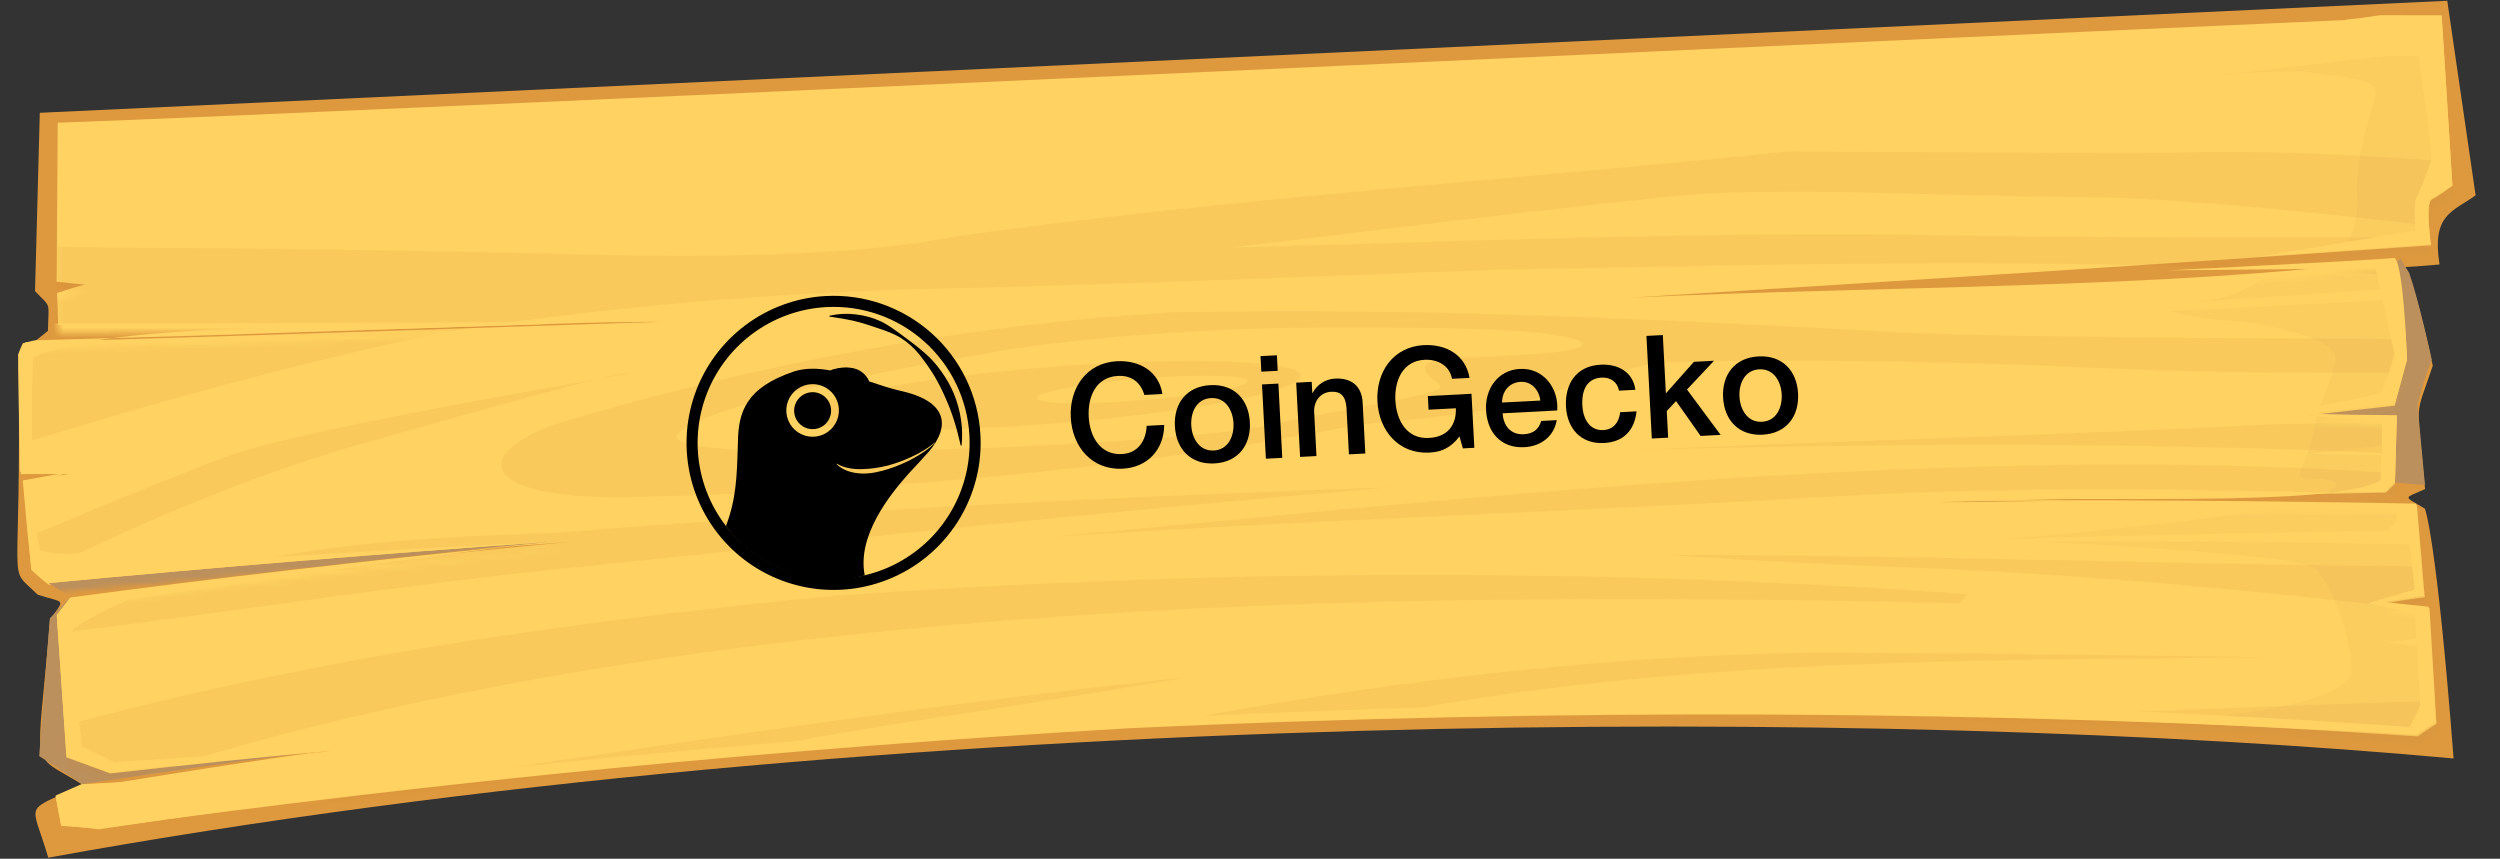<svg width="492" height="169" viewBox="0 0 492 169" fill="none" xmlns="http://www.w3.org/2000/svg">
<rect x="0" y="0" width="492" height="169" fill="#333333" stroke="none"/>
<path opacity="0.4" d="M457.008 95.845C457.008 95.845 446.462 72.697 457.807 52.365C463.479 42.2 474.253 34.372 485.185 30.804C485.185 30.804 445.705 47.761 457.008 95.845Z" fill="white"/>
<path d="M7.834 22.198L6.895 57.287C10.136 60.736 9.555 59.051 9.435 65.109C4.066 69.499 5.222 68.059 3.629 71.689C4.339 118.536 1.109 110.741 7.395 117.025C12.995 118.834 12.776 117.601 9.83 122.056C7.355 153.036 5.426 147.675 16.224 154.412C4.335 160.133 6.13 157.272 9.499 168.788C176.446 138.445 372.177 139.119 482.863 149.267C479.506 105.622 477.226 100.12 477.226 100.12C472.978 97.484 472.834 98.266 477.254 96.238C475.524 77.677 475.197 82.812 478.769 71.969C478.769 71.969 474.57 52.103 472.682 52.484C470.795 52.865 480.101 52.052 480.101 52.052C478.522 42.177 482.655 41.713 487.201 38.439L481.623 0.155L7.834 22.198Z" fill="#DE993E"/>
<path d="M478.549 70.71C478.549 70.71 476.041 59.111 474.108 53.653C473.377 52.574 473.008 51.956 472.449 50.871C463.258 59.43 458.577 63.712 449.375 71.956C449.344 75.749 449.241 77.649 449.21 81.442C458.055 86.8 462.477 89.479 471.501 94.989C473.757 95.221 474.972 95.333 477.222 95.407C476.641 89.109 476.351 85.96 475.77 79.661C476.671 75.994 477.297 74.232 478.549 70.71Z" fill="#BC905C"/>
<path d="M66.842 144.054C63.652 141.961 62.057 140.915 58.867 138.822C50.289 135.982 45.913 134.565 37.335 131.725C27.966 126.228 23.193 123.404 13.812 117.592C12.145 119.234 11.311 120.055 9.816 121.691C9.007 132.465 8.523 138.014 7.714 148.788C11.083 151.032 12.851 152.072 16.22 154.317C35.821 151.373 45.454 150.066 65.239 147.432C65.704 145.993 66.026 145.349 66.842 144.054Z" fill="#BC905C"/>
<path d="M480.524 3.169C481.369 16.568 481.789 23.188 482.635 36.587C482.635 36.587 479.943 38.583 478.585 39.266C477.227 39.949 478.403 48.279 478.403 48.279C425.979 51.972 373.37 55.357 320.929 58.577C370.983 56.236 426.679 56.844 471.072 51.08C472.793 50.858 473.713 70.89 473.713 70.89C472.634 74.406 472.181 76.161 471.28 79.829C464.564 80.553 461.123 80.998 454.407 81.722C461.325 81.78 464.784 81.809 471.708 82.025C471.557 87.245 471.484 89.933 471.333 95.153C470.666 95.81 470.338 96.296 469.499 96.959C439.95 97.43 410.581 98.051 381.044 98.837C412.503 98.612 444.153 98.853 475.642 99.416C476.258 106.661 476.566 110.284 477.182 117.529C474.086 117.96 472.365 118.183 469.275 118.772C472.919 119.11 474.657 119.361 478.128 119.706C478.642 128.851 478.985 133.42 479.493 142.407C477.975 143.412 477.302 143.911 475.783 144.915C311.892 134.075 167.92 140.799 19.49 163.201C16.537 162.837 14.977 162.737 12.03 162.531C11.597 160.177 11.383 159.079 10.949 156.725C12.992 155.859 14.01 155.347 16.052 154.481C19.154 154.207 20.881 154.143 23.989 154.027C40.315 151.364 48.567 150.108 65.078 147.754C47.675 149.351 38.893 150.311 21.674 152.217C18.168 150.926 16.59 150.353 13.084 149.062C12.321 137.872 11.942 132.356 11.179 121.167C12.168 119.866 12.829 119.051 13.818 117.75C46.339 113.535 78.877 109.793 111.612 106.676C77.472 109.213 43.517 112.06 9.568 115.065C8.145 114.012 7.604 113.4 6.176 112.189C5.571 105.26 5.269 101.795 4.665 94.865C8.273 94.257 9.988 93.877 13.423 93.275C9.619 93.258 7.892 93.323 4.088 93.307C3.913 83.991 3.915 79.409 3.747 70.251C4.223 69.127 4.545 68.484 5.022 67.36C46.645 66.123 88.262 64.728 130.051 63.328C90.471 63.698 51.057 63.904 11.465 63.959C11.371 61.435 11.324 60.172 11.23 57.648C13.451 56.933 14.475 56.579 16.702 56.022C14.446 55.79 13.231 55.677 11.148 55.439C11.2 42.955 11.31 36.631 11.363 24.147C68.002 22.192 475.677 3.034 480.524 3.169Z" fill="#FFD261"/>
<mask id="mask0" mask-type="alpha" maskUnits="userSpaceOnUse" x="1" y="4" width="486" height="162">
<path d="M480.582 4.747C481.428 18.145 481.848 24.766 482.693 38.164C482.693 38.164 480.001 40.161 478.644 40.843C477.286 41.526 478.461 49.856 478.461 49.856C426.037 53.55 373.429 56.935 320.987 60.155C371.041 57.814 426.738 58.422 471.131 52.658C472.852 52.436 473.772 72.468 473.772 72.468C472.693 75.984 472.239 77.739 471.339 81.406C464.623 82.131 461.181 82.575 454.465 83.3C461.383 83.358 464.843 83.387 471.767 83.603C471.615 88.822 471.543 91.511 471.392 96.731C470.725 97.388 470.397 97.874 469.557 98.537C440.009 99.007 410.639 99.629 381.102 100.415C412.562 100.189 444.212 100.431 475.7 100.994C476.317 108.239 476.625 111.862 477.241 119.107C474.145 119.538 472.424 119.76 469.334 120.35C472.977 120.688 474.715 120.939 478.186 121.283C478.7 130.428 479.044 134.998 479.552 143.985C478.033 144.989 477.36 145.488 475.842 146.493C312.8 133.608 168.932 140.789 19.549 164.779C16.596 164.415 15.036 164.315 12.089 164.109C11.655 161.755 11.441 160.657 11.008 158.303C13.05 157.437 14.069 156.925 16.111 156.059C19.213 155.785 20.94 155.721 24.047 155.605C40.374 152.942 48.626 151.686 65.137 149.332C47.733 150.929 38.951 151.889 21.732 153.795C18.226 152.504 16.649 151.931 13.143 150.639C12.379 139.45 12.001 133.934 11.237 122.744C12.226 121.443 12.887 120.629 13.876 119.328C46.397 115.112 78.936 111.371 111.671 108.254C77.531 110.791 43.576 113.638 9.627 116.642C8.204 115.589 7.663 114.977 6.234 113.767C5.63 106.837 5.328 103.372 4.723 96.443C8.332 95.834 10.046 95.454 13.482 94.852C9.678 94.836 7.951 94.9 4.147 94.884C3.972 85.569 3.974 80.987 3.805 71.829C4.282 70.705 4.604 70.061 5.081 68.937C46.703 67.701 88.32 66.306 130.11 64.905C90.53 65.276 51.116 65.482 11.524 65.537C11.43 63.012 11.383 61.75 11.289 59.226C13.509 58.511 14.534 58.157 16.761 57.599C14.504 57.368 13.29 57.255 11.206 57.017C11.259 44.533 11.369 38.208 11.422 25.724C68.06 23.77 475.736 4.612 480.582 4.747Z" fill="url(#paint0_linear)"/>
</mask>
<g mask="url(#mask0)">
<g opacity="0.1">
<path d="M-5.967 148.192C48.904 131.293 106.337 122.831 164.912 117.169C238.722 112.046 313.917 111.611 387.253 116.933C386.586 117.59 386.252 117.919 385.591 118.733C268.263 116 130.708 117.971 21.251 154.761C21.251 154.761 -8.578 156.98 -5.967 148.192Z" fill="#C17C2B"/>
<path d="M152.325 159.825C217.901 142.527 289.154 129.125 358.634 128.429C388.552 128.577 418.302 128.889 448.058 129.359C392.576 129.849 333.087 129.54 278.648 139.471C262.053 144.198 251.34 149.022 251.34 149.022C218.266 152.309 185.435 157.484 152.325 159.825Z" fill="#C17C2B"/>
<path d="M313.34 151.765C313.34 151.765 357.08 142.391 384.194 141.538C419.756 140.053 455.318 138.568 491.07 137.551C492.573 145.395 493.411 149.314 494.914 157.158C434.611 153.561 373.644 155.361 313.34 151.765Z" fill="#C17C2B"/>
<path d="M207.667 72.124C180.428 74.246 158.111 78.555 157.884 81.723C157.656 84.892 179.637 85.494 206.876 83.372C233.77 81.262 255.747 77.125 255.974 73.956C256.208 70.945 234.566 70.173 207.667 72.124ZM224.686 78.757C213.308 79.656 203.966 79.53 204.092 78.261C204.223 77.151 213.494 75.383 225.045 74.478C236.423 73.579 245.597 73.869 245.466 74.98C245.34 76.249 236.064 77.859 224.686 78.757Z" fill="#C17C2B"/>
<path d="M490.851 66.774C452.628 66.462 414.256 66.787 376.171 65.522C328.007 62.895 279.331 60.445 230.956 61.459C189.893 63.781 147.148 72.012 109.021 83.546C92.14 89.864 95.041 98.13 123.215 97.869C170.72 96.729 220.887 92.803 266.883 83.661C268.253 83.294 292.92 81.742 301.792 78.567C310.492 75.398 322.639 71.943 326.247 71.335C355.784 70.549 385.2 71.189 414.468 72.468C443.051 73.93 488.669 73.176 488.669 73.176C489.783 70.606 490.082 69.331 490.851 66.774ZM309.893 68.627C305.791 69.886 291.448 70.105 284.381 70.684C277.314 71.264 281.402 74.272 283.182 75.627C284.956 76.825 278.942 77.839 273.625 78.986C268.308 80.132 258.853 81.591 250.624 83.478C245.825 84.605 232.226 86.218 211.173 87.319C189.953 88.585 126.242 90.962 133.8 84.992C141.536 79.173 170.206 73.68 199.411 68.64C230.884 64.148 263.379 63.884 295.231 64.908C310.133 65.774 314.002 67.525 309.893 68.627Z" fill="#C17C2B"/>
<path d="M516.73 125.533C472.223 118.978 427.084 114.025 381.706 111.926C345.52 110.59 328.178 109.183 328.178 109.183C373.997 109.212 419.703 110.825 465.368 111.333C479.704 110.957 517.55 115.075 525.283 118.42C533.366 121.911 516.73 125.533 516.73 125.533Z" fill="#C17C2B"/>
<path d="M39.598 173.827C84.578 160.615 131.367 149.547 178.636 142.096C216.29 136.425 233.807 133.244 233.807 133.244C185.413 138.367 137.614 145.522 89.642 152.684C74.322 154.519 35.274 164.508 27.996 168.729C20.904 173.26 39.598 173.827 39.598 173.827Z" fill="#C17C2B"/>
<path d="M13.203 124.409C46.593 120.319 79.59 114.98 113.183 111.673C166.744 106.041 220.134 100.415 273.909 95.881C218.998 97.772 163.943 100.457 109.298 104.866C76.832 105.919 38.864 107.809 13.203 124.409Z" fill="#C17C2B"/>
<path d="M15.734 108.83C15.734 108.83 43.919 94.981 71.297 87.323C98.33 79.679 120.23 73.49 123.856 73.355C127.482 73.219 60.445 83.778 43.909 90.083C27.373 96.388 3.202 106.612 3.202 106.612C3.202 106.612 9.375 109.857 15.734 108.83Z" fill="#C17C2B"/>
<path d="M489.585 32.851C469.243 29.818 433.622 29.725 431.038 29.979C428.46 30.391 352.187 29.761 352.187 29.761C297.762 35.425 242.564 38.906 188.555 46.451C168.983 50.183 144.632 50.933 105.69 49.858C64.848 48.853 23.868 48.802 -16.956 48.271C-16.956 48.271 -26.466 52.892 -20.839 64.69C-15.212 76.488 -14.317 86.567 -3.649 89.803C25.742 80.491 55.687 72.105 86.393 65.588C116.122 60.687 146.802 58.12 177.19 56.987C216.235 56.162 255.423 54.542 294.444 53.087C340.234 52.327 386.346 50.922 432.052 52.536C459.605 54.194 502.847 54.635 502.847 54.635C504.187 53.479 504.854 52.822 506.367 51.659C508.768 46.514 509.877 43.786 512.272 38.483C512.1 38.489 509.755 35.891 489.585 32.851ZM371.125 46.118C328.235 45.822 285.075 47.59 242.238 48.714C271.847 45.24 301.445 41.45 331.072 38.448C351.065 36.755 381.392 38.625 410.446 38.805C439.155 38.998 495.98 46.675 495.98 46.675C454.31 46.649 412.652 46.939 371.125 46.118Z" fill="#C17C2B"/>
<path d="M207.361 105.632C297.301 97.221 396.304 86.101 486.171 94.283C484.319 95.616 483.307 96.286 481.454 97.619C441.815 96.412 401.491 95.388 361.636 97.665C310.225 100.689 258.76 102.292 207.361 105.632Z" fill="#C17C2B"/>
<path d="M319.804 88.639C377.835 86.948 436.967 86.954 494.675 90.49C498.045 88.152 499.731 86.983 503.274 84.639C503.274 84.639 462.903 82.353 441.517 83.783C400.96 85.77 360.367 86.81 319.804 88.639Z" fill="#C17C2B"/>
</g>
<g opacity="0.1">
<path d="M474.001 78.621C474.001 78.621 473.248 58.425 471.36 58.811C470.676 58.995 451.522 60.025 427.016 61.255C429.642 62.106 435.726 62.985 439.191 63.171C445.948 63.551 459.378 66.684 459.508 70.156C459.637 73.627 455.907 80.244 455.387 84.845C454.867 89.447 450.722 94.184 453.835 94.225C456.777 94.274 464.385 94.306 455.876 97.941C447.539 101.57 396.353 106.008 393.246 106.124C423.991 105.293 439.363 104.877 469.781 104.533C470.448 103.876 470.776 103.39 471.615 102.726C471.767 97.507 471.839 94.818 471.99 89.598C465.072 89.54 461.613 89.511 454.689 89.296C461.405 88.571 464.846 88.127 471.563 87.402C472.475 84.05 472.928 82.295 474.001 78.621Z" fill="#D7A456"/>
<path d="M100.318 160.817C140.96 156.457 181.994 153.347 223.069 151.34C308.161 147.376 391.686 147.736 476.244 152.64C477.762 151.635 478.435 151.136 479.954 150.132C479.44 140.987 479.097 136.417 478.589 127.43C474.945 127.092 473.207 126.841 469.736 126.497C472.832 126.065 474.553 125.843 477.643 125.254C477.027 118.009 476.719 114.386 476.103 107.141C445.477 106.545 430.087 106.487 399.312 106.529C414.381 107.231 452.323 109.292 455.531 111.858C459.459 115.188 464.548 131.114 462.052 133.735C450.926 146 360.723 142.729 318.968 145.077C245.813 149.228 172.814 152.899 100.318 160.817Z" fill="#D7A456"/>
<path d="M468.541 11.042C455.115 12.649 448.232 13.538 434.8 14.987C444.278 14.159 451.53 13.889 454.31 14.259C465.955 15.879 468.712 15.618 466.995 20.58C465.278 25.542 463.667 33.344 463.803 36.973C463.938 40.602 464.199 42.962 462.28 47.142C461.798 48.108 461.815 48.581 461.994 48.733C461.13 48.765 459.243 49.151 454.634 50.745C441.838 55.331 443.17 58.599 430.411 59.549C449.725 58.196 459.388 57.678 478.697 56.168C478.697 56.168 477.521 47.837 478.879 47.155C480.237 46.472 482.929 44.476 482.929 44.476C482.083 31.077 481.663 24.457 480.818 11.058C475.971 10.923 473.554 11.013 468.541 11.042Z" fill="#D7A456"/>
<path d="M68.125 164.546C68.292 164.382 68.297 164.54 68.125 164.546V164.546Z" fill="#D7A456"/>
</g>
<path d="M13.806 117.434C12.038 116.394 11.152 115.795 9.556 114.749C42.291 111.632 75.044 108.988 107.808 106.66C76.282 109.732 44.952 113.428 13.806 117.434Z" fill="#BC905C"/>
<path d="M4.838 67.05C45.252 65.859 85.833 64.503 126.241 63.154C87.869 63.479 49.492 63.647 11.108 63.656C10.412 63.524 9.888 63.386 9.191 63.254C7.518 64.738 6.684 65.559 4.838 67.05Z" fill="#FFD261"/>
</g>
<path d="M6.164 111.873C7.592 113.084 8.128 113.538 9.556 114.749C42.291 111.632 75.044 108.988 107.808 106.66C75.877 108.167 43.965 110.147 12.237 112.437C12.237 112.437 9.915 110.469 8.677 109.726C7.445 109.139 5.915 95.924 5.915 95.924C8.809 94.71 10.345 94.179 13.239 92.965C9.631 93.574 7.916 93.954 4.481 94.556C5.085 101.485 5.387 104.95 6.164 111.873Z" fill="#FFD261"/>
<path d="M461.531 3.878C467.127 5.565 469.925 6.408 475.521 8.096C475.521 8.096 478.946 30.404 478.475 31.686C478.005 32.967 476.437 37.292 475.627 38.744C474.816 40.196 475.356 45.39 475.356 45.39C462.983 47.432 456.969 48.446 444.597 50.488C458.219 49.505 464.947 49.096 478.397 48.121C478.397 48.121 477.222 39.791 478.579 39.108C479.937 38.425 482.629 36.429 482.629 36.429C481.783 23.03 481.364 16.41 480.518 3.011C475.678 3.034 473.255 2.966 468.414 2.989C465.663 3.407 464.288 3.617 461.531 3.878Z" fill="#FFD261"/>
<path d="M6.268 91.487C6.268 91.487 6.182 70.634 6.688 70.299C22.987 62.265 84.809 64.857 123.133 63.27C124.687 63.212 85.66 64.509 52.331 65.595C51.813 65.614 51.468 65.627 50.95 65.646C48.878 65.724 46.806 65.801 44.907 65.872C29.707 66.281 22.11 66.564 6.91 66.973C5.88 67.169 5.54 67.34 4.51 67.537C4.027 68.503 3.872 68.982 3.557 69.784C3.731 79.1 3.729 83.682 3.898 92.84C7.702 92.856 9.429 92.791 13.233 92.807C10.453 92.437 9.054 92.015 6.268 91.487Z" fill="#FFD261"/>
<path d="M14.895 160.528C14.52 159.752 14.336 159.443 13.961 158.667C14.789 157.688 15.289 157.195 16.123 156.374C16.123 156.374 18.874 155.956 21.291 155.865C23.536 155.782 65.072 147.596 65.072 147.596C48.562 149.95 40.482 151.199 23.983 153.869C20.881 154.143 19.155 154.207 16.047 154.323C14.004 155.189 12.986 155.701 10.944 156.567C11.377 158.921 11.591 160.019 12.025 162.373C14.977 162.737 16.537 162.837 19.484 163.043C86.914 153.733 154.104 147.277 222.424 143.306C307.516 139.342 391.041 139.702 475.599 144.606C477.118 143.601 477.791 143.102 479.309 142.098C478.795 132.953 478.452 128.383 477.944 119.396C474.3 119.058 472.562 118.807 469.091 118.463C472.187 118.031 473.908 117.809 476.998 117.22C476.382 109.975 476.074 106.352 475.458 99.107C443.969 98.543 412.492 98.296 380.86 98.528C411.819 98.795 442.623 99.542 473.439 100.604C474.186 106.738 474.477 109.888 475.224 116.022C471.461 117.11 469.579 117.654 465.989 118.736C469.65 119.548 471.567 119.95 475.228 120.762C475.228 120.762 476.37 137.467 476.244 138.736C475.946 140.011 474.159 143.08 474.159 143.08C415.737 138.939 356.546 137.355 297.812 138.756C206.083 140.914 114.518 147.49 24.064 160.66C20.259 160.644 18.527 160.551 14.895 160.528Z" fill="#FFD261"/>
<path d="M16.116 146.894C15.286 138.551 14.781 134.304 13.945 125.803C13.945 125.803 14.954 120.393 16.306 119.553C17.491 118.877 81.64 109.69 101.782 107.358C72.328 110.353 43.058 113.657 13.812 117.592C12.823 118.893 12.162 119.708 11.173 121.009C11.936 132.198 12.315 137.714 13.078 148.904C16.412 150.201 18.162 150.768 21.668 152.059C39.06 150.147 47.669 149.193 65.072 147.596C47.985 148.392 39.531 148.865 22.455 149.976C19.812 148.653 18.58 148.066 16.116 146.894Z" fill="#FFD261"/>
<path d="M471.322 94.837C471.473 89.618 471.545 86.929 471.696 81.709C464.778 81.651 461.319 81.622 454.395 81.406C461.111 80.682 464.553 80.237 471.269 79.513C472.348 75.997 472.801 74.242 473.702 70.574C473.702 70.574 472.948 50.378 471.061 50.764C470.376 50.948 451.223 51.978 426.717 53.209C442.964 53.077 451.085 52.932 467.506 52.793C468.961 59.375 469.782 62.82 471.243 69.56C471.243 69.56 469.43 76.579 468.591 77.243C467.751 77.906 449.031 81.291 449.031 81.291C456.836 81.947 460.825 82.273 468.808 83.081C468.808 83.081 468.714 94.46 468.375 94.631C458.204 100.067 410.206 97.275 381.038 98.679C410.569 97.736 439.939 97.114 469.493 96.801C470.154 95.987 470.488 95.658 471.322 94.837Z" fill="#FFD261"/>
<path d="M225.227 77.733C224.511 75.445 222.922 73.828 219.991 73.981C215.664 74.208 214.054 78.119 214.257 81.991C214.46 85.863 216.47 89.586 220.796 89.359C223.938 89.195 225.536 86.759 225.663 83.804L229.112 83.623C229.083 88.472 225.838 91.985 220.954 92.241C214.903 92.558 211.033 87.941 210.73 82.174C210.428 76.406 213.782 71.402 219.832 71.085C224.385 70.874 228.106 73.203 228.76 77.535L225.227 77.733Z" fill="black"/>
<path d="M231.218 83.87C230.984 79.403 233.5 76.041 238.194 75.795C242.887 75.549 245.74 78.629 245.975 83.096C246.209 87.563 243.694 90.957 239.001 91.203C234.308 91.448 231.454 88.366 231.218 83.87ZM242.751 83.265C242.62 80.752 241.211 78.188 238.327 78.34C235.443 78.491 234.31 81.186 234.441 83.701C234.573 86.216 235.984 88.809 238.868 88.658C241.751 88.507 242.885 85.81 242.751 83.265Z" fill="black"/>
<path d="M248.07 70.088L251.293 69.919L251.453 72.973L248.23 73.142L248.07 70.088ZM248.362 75.659L251.585 75.49L252.351 90.106L249.128 90.275L248.362 75.659Z" fill="black"/>
<path d="M255.092 75.307L258.146 75.147L258.258 77.295L258.318 77.349C258.739 76.529 259.369 75.834 260.144 75.335C260.92 74.836 261.813 74.551 262.734 74.507C265.901 74.341 267.996 75.932 268.168 79.21L268.694 89.248L265.471 89.417L264.989 80.229C264.813 77.943 263.856 77.002 261.963 77.101C259.814 77.214 258.517 78.981 258.629 81.129L259.081 89.754L255.858 89.923L255.092 75.307Z" fill="black"/>
<path d="M290.151 88.125L287.89 88.244L287.229 85.897C285.457 88.144 283.76 88.941 281.305 89.07C275.259 89.391 271.38 84.764 271.078 79.003C270.776 73.241 274.151 68.239 280.193 67.922C284.591 67.692 288.429 69.842 289.204 74.367L285.754 74.548C285.276 71.908 282.888 70.672 280.344 70.806C276.017 71.032 274.408 74.943 274.611 78.815C274.813 82.688 276.823 86.411 281.15 86.184C284.769 86.051 286.635 83.771 286.514 80.346L281.142 80.628L281.001 77.945L289.588 77.495L290.151 88.125Z" fill="black"/>
<path d="M295.722 81.34C295.842 83.631 297.193 85.601 299.878 85.461C301.744 85.363 302.832 84.483 303.311 82.843L306.366 82.682C305.828 85.913 303.207 87.838 300.011 88.005C295.433 88.245 292.692 85.184 292.456 80.69C292.238 76.533 294.774 72.83 299.12 72.602C303.727 72.361 306.772 76.367 306.466 80.777L295.722 81.34ZM303.132 78.826C302.912 76.796 301.429 75.032 299.253 75.147C297.019 75.264 295.583 77.038 295.611 79.22L303.132 78.826Z" fill="black"/>
<path d="M318.622 76.88C318.274 75.112 316.923 74.221 315.143 74.314C313.467 74.402 311.174 75.4 311.406 79.838C311.534 82.269 312.743 84.786 315.541 84.64C317.407 84.542 318.642 83.23 318.845 81.121L322.068 80.952C321.672 84.772 319.444 86.987 315.674 87.184C311.094 87.424 308.409 84.304 308.183 80.006C307.952 75.596 310.176 72.023 314.98 71.771C318.373 71.593 321.352 73.138 321.846 76.712L318.622 76.88Z" fill="black"/>
<path d="M324.02 66.108L327.243 65.939L327.844 77.418L333.359 71.205L337.317 70.997L332 76.66L338.619 85.585L334.682 85.791L329.843 78.928L328.018 80.895L328.292 86.13L325.078 86.299L324.02 66.108Z" fill="black"/>
<path d="M339.104 78.216C338.87 73.749 341.386 70.387 346.079 70.141C350.773 69.895 353.628 72.975 353.862 77.442C354.096 81.909 351.58 85.302 346.887 85.548C342.194 85.794 339.34 82.712 339.104 78.216ZM350.639 77.611C350.508 75.098 349.096 72.534 346.213 72.686C343.329 72.837 342.195 75.531 342.327 78.047C342.459 80.562 343.87 83.155 346.753 83.004C349.637 82.853 350.773 80.156 350.639 77.611Z" fill="black"/>
<path fill-rule="evenodd" clip-rule="evenodd" d="M188.988 101.844C191.893 96.912 193.27 91.229 192.945 85.515C192.51 77.852 189.048 70.676 183.322 65.565C177.595 60.454 170.074 57.828 162.411 58.263C156.696 58.587 151.206 60.599 146.634 64.044C142.063 67.489 138.616 72.212 136.729 77.615C134.842 83.019 134.599 88.862 136.033 94.403C137.466 99.945 140.51 104.937 144.781 108.748C149.051 112.56 154.356 115.019 160.024 115.816C165.693 116.612 171.47 115.71 176.625 113.223C181.781 110.736 186.083 106.776 188.988 101.844ZM187.12 100.741C189.806 96.18 191.079 90.924 190.778 85.639C190.374 78.552 187.171 71.916 181.875 67.19C176.578 62.464 169.622 60.035 162.535 60.438C157.249 60.739 152.172 62.6 147.945 65.786C143.717 68.973 140.529 73.341 138.785 78.339C137.04 83.337 136.817 88.741 138.143 93.866C139.469 98.991 142.285 103.607 146.235 107.132C150.185 110.656 155.092 112.93 160.334 113.666C165.577 114.402 170.919 113.567 175.687 111.267C180.455 108.966 184.434 105.303 187.12 100.741Z" fill="black"/>
<path d="M163.234 62.138C164.917 61.748 166.656 61.656 168.371 61.869C170.101 62.051 171.788 62.519 173.364 63.256C174.932 64.014 176.309 65.082 177.676 66.079C179.043 67.076 180.405 68.099 181.709 69.228C183.039 70.336 184.215 71.616 185.208 73.034C186.227 74.439 187.082 75.957 187.755 77.557C189.043 80.778 189.616 84.29 189.235 87.689L189.07 87.698C188.336 84.387 187.411 81.243 186.056 78.278C185.415 76.782 184.677 75.33 183.846 73.931C182.983 72.533 182.041 71.185 181.026 69.894C179.994 68.588 178.755 67.461 177.357 66.558C175.949 65.661 174.356 65.117 172.815 64.601C171.274 64.086 169.744 63.548 168.146 63.179C166.547 62.809 164.929 62.553 163.241 62.312L163.234 62.138Z" fill="black"/>
<path d="M179.818 84.903C179.831 85.124 179.778 85.345 179.665 85.536C179.553 85.727 179.386 85.881 179.186 85.978C178.987 86.074 178.763 86.11 178.543 86.079C178.323 86.048 178.117 85.953 177.952 85.806C177.786 85.658 177.668 85.465 177.612 85.25C177.556 85.035 177.565 84.809 177.638 84.599C177.711 84.389 177.844 84.206 178.021 84.073C178.198 83.939 178.411 83.861 178.633 83.848C178.93 83.831 179.221 83.933 179.443 84.13C179.665 84.328 179.8 84.606 179.818 84.903Z" fill="#55B6E2"/>
<path d="M163.405 72.892C164.757 72.918 169.709 74.241 171.01 75.038C169.804 72.057 166.258 71.837 163.405 72.892Z" fill="black"/>
<path d="M163.559 80.63C163.596 81.35 163.42 82.064 163.052 82.683C162.683 83.301 162.14 83.797 161.49 84.107C160.84 84.417 160.113 84.527 159.4 84.424C158.688 84.321 158.022 84.008 157.487 83.527C156.952 83.045 156.571 82.415 156.394 81.717C156.217 81.019 156.251 80.285 156.491 79.606C156.731 78.927 157.168 78.335 157.745 77.904C158.322 77.473 159.013 77.223 159.732 77.185C160.697 77.135 161.641 77.469 162.359 78.116C163.076 78.762 163.508 79.666 163.559 80.63Z" fill="black"/>
<path fill-rule="evenodd" clip-rule="evenodd" d="M171.058 75.062C173.12 75.754 175.156 76.438 177.11 76.894C187.565 79.161 186.775 84.866 181.925 89.837C181.261 90.595 180.571 91.328 179.952 91.987L179.952 91.987L179.952 91.987C179.492 92.476 179.07 92.925 178.726 93.311C175.08 97.434 168.646 105.453 170.177 113.216L170.169 113.218L170.178 113.237C169.936 113.302 169.696 113.363 169.457 113.419C159.341 116.076 147.968 110.805 142.868 103.517C144.882 98.263 145.02 93.726 145.199 87.79L145.199 87.79L145.199 87.79C145.208 87.501 145.217 87.209 145.226 86.913C145.326 81.138 146.719 76.277 156.398 73.057C158.629 72.388 160.993 72.464 163.406 72.9C165.538 72.276 168.035 72.115 169.426 73.2C170.382 73.929 170.867 74.542 171.011 75.047L171.058 75.062ZM183.971 87.163C182.733 88.416 181.231 89.375 179.697 90.233C178.142 91.073 176.512 91.765 174.828 92.3C173.142 92.831 171.377 93.258 169.564 93.189C167.75 93.12 165.873 92.603 164.606 91.313L164.659 91.245C166.175 92.119 167.885 92.366 169.571 92.326C171.28 92.288 172.98 92.058 174.638 91.64C176.312 91.197 177.94 90.599 179.502 89.852C181.066 89.109 182.607 88.261 183.911 87.101L183.971 87.163ZM164.369 83.422C164.892 82.542 165.143 81.527 165.089 80.504C165.053 79.826 164.884 79.161 164.592 78.547C164.299 77.934 163.888 77.384 163.383 76.93C162.878 76.475 162.288 76.124 161.648 75.898C161.007 75.671 160.328 75.573 159.649 75.609C158.627 75.662 157.643 76.018 156.823 76.63C156.003 77.243 155.383 78.085 155.041 79.05C154.7 80.015 154.652 81.06 154.904 82.052C155.156 83.044 155.697 83.939 156.458 84.624C157.219 85.309 158.166 85.753 159.179 85.9C160.192 86.046 161.226 85.889 162.15 85.448C163.074 85.007 163.846 84.302 164.369 83.422Z" fill="black"/>
<defs>
<linearGradient id="paint0_linear" x1="246.711" y1="155.402" x2="241.169" y2="6.852" gradientUnits="userSpaceOnUse">
<stop stop-color="#EBCB8A"/>
<stop offset="1" stop-color="#D7A456"/>
</linearGradient>
</defs>
</svg>
